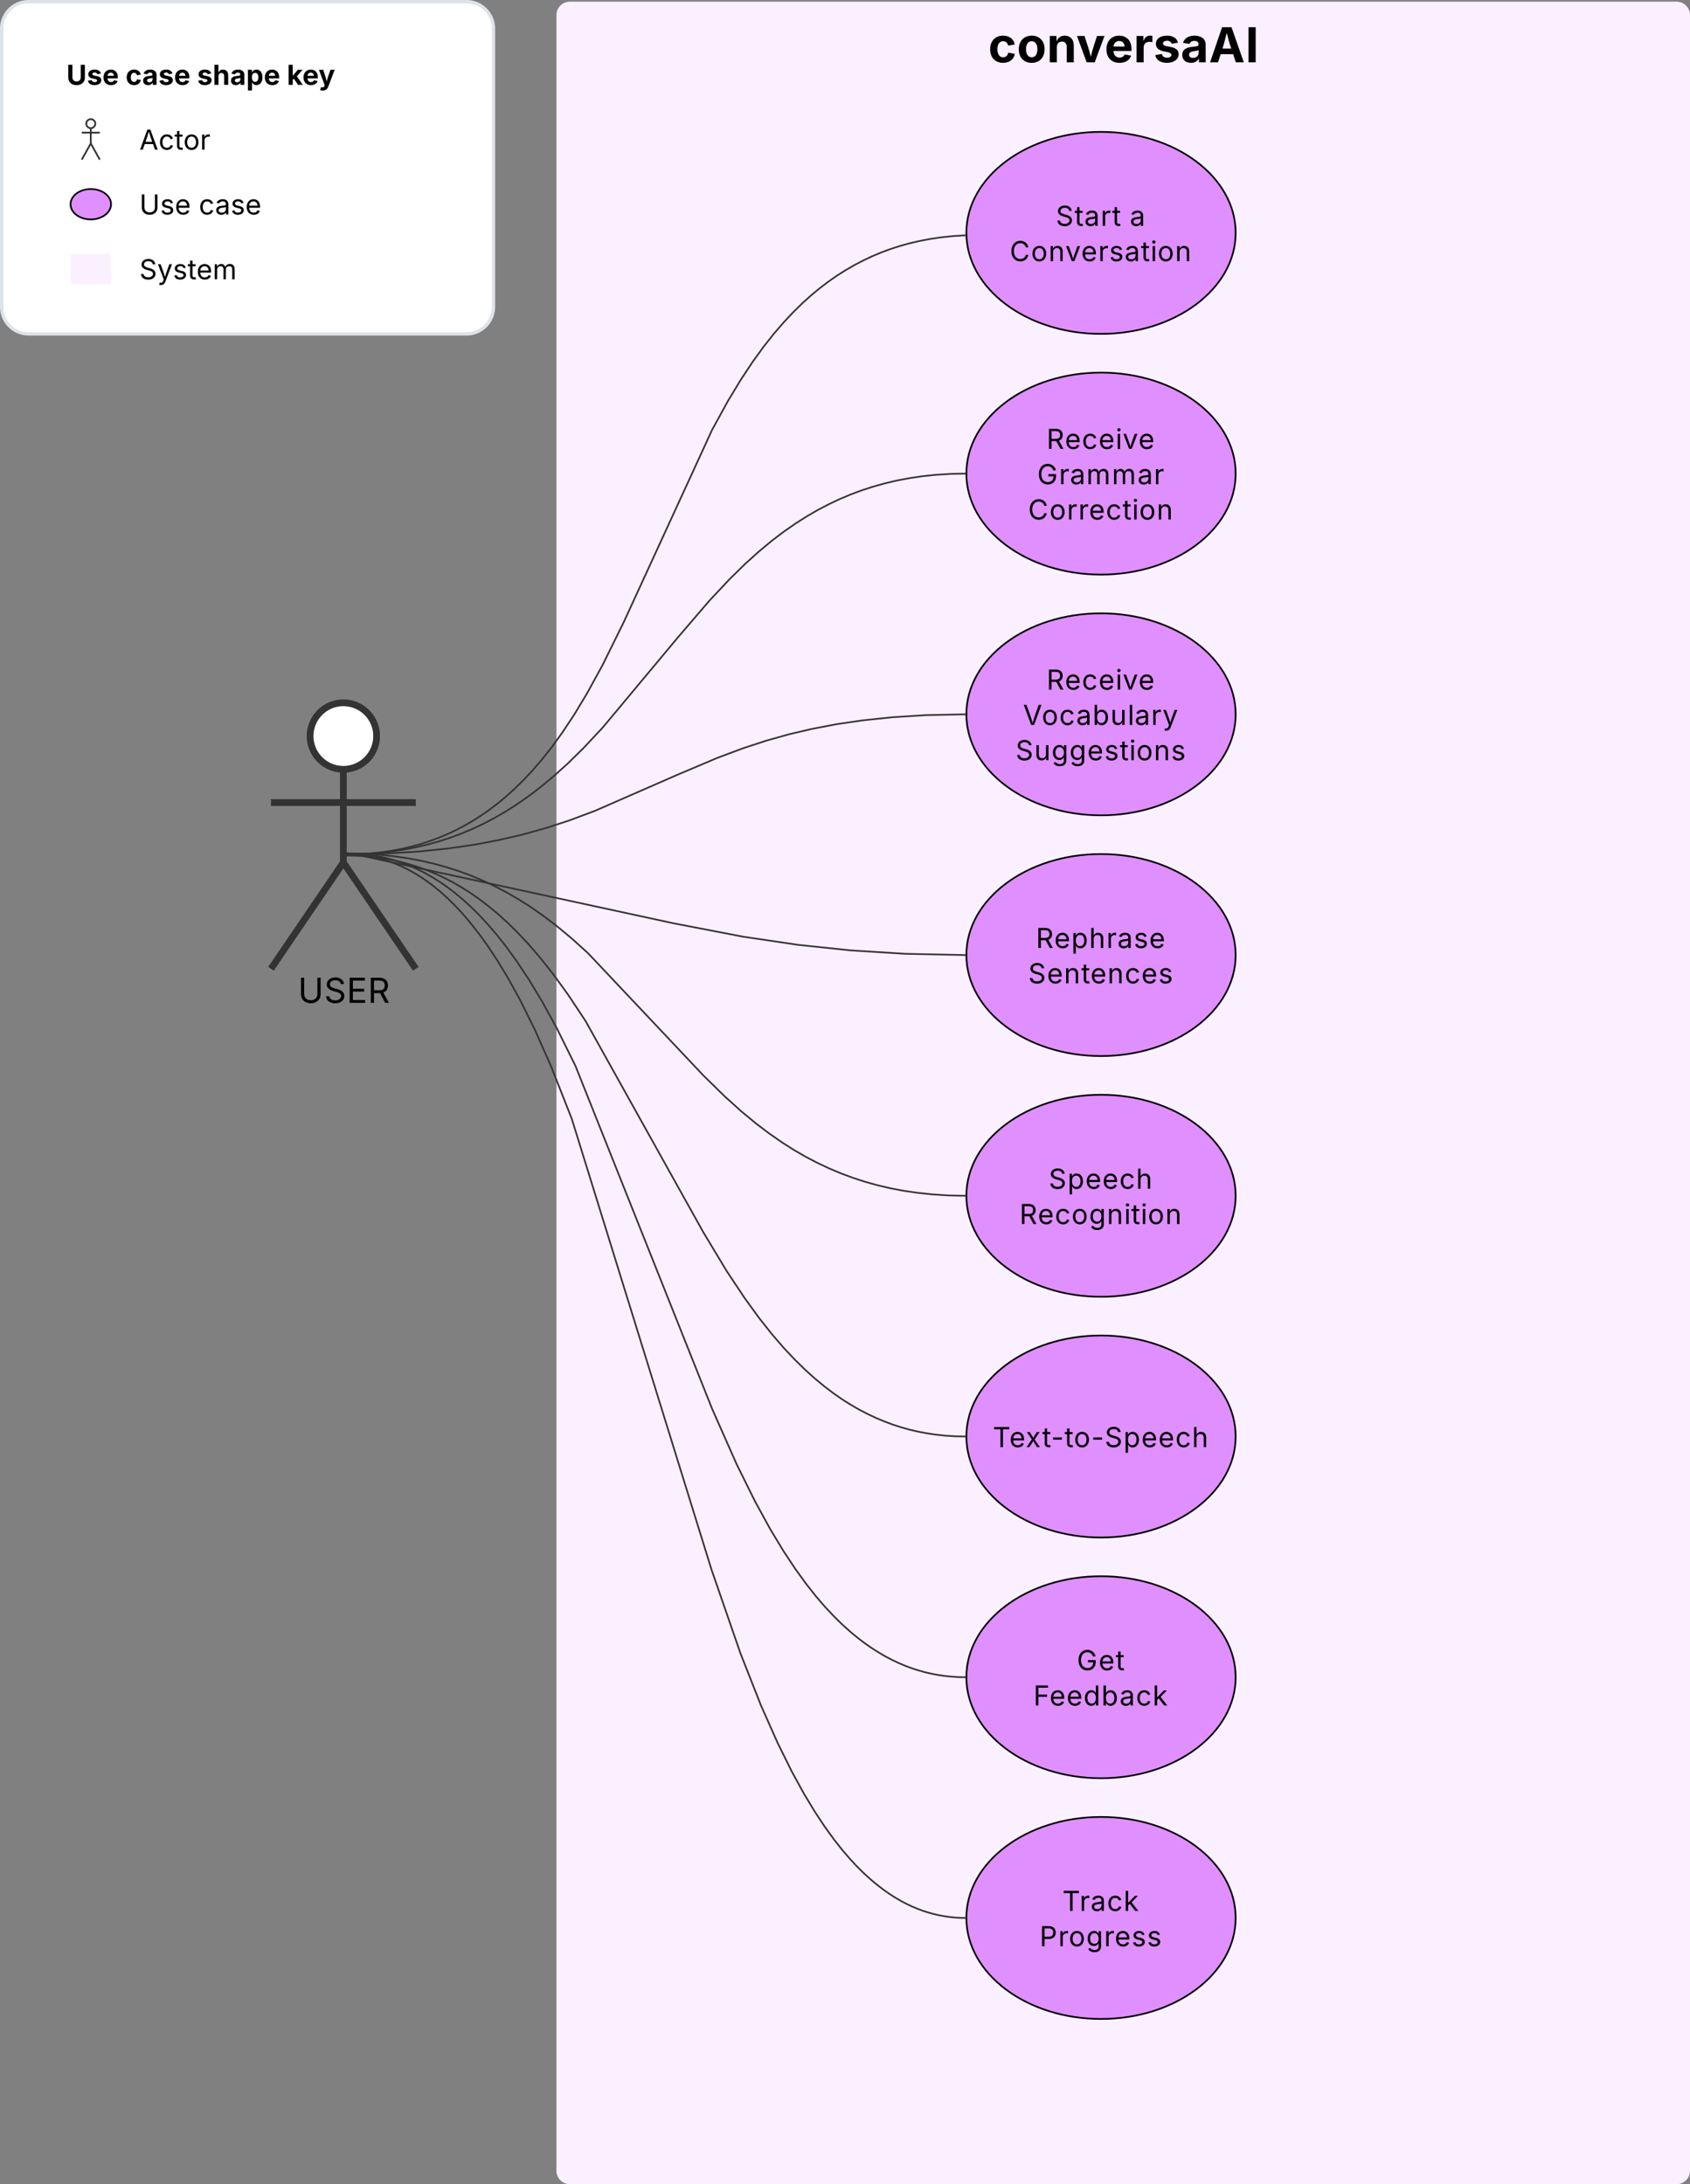 <svg xmlns="http://www.w3.org/2000/svg" xmlns:xlink="http://www.w3.org/1999/xlink" xmlns:lucid="lucid" width="1004.16" height="1297.5"><rect width="100%" height="100%" fill="#808080" stroke="none"/><g transform="translate(-199 -162.503)" lucid:page-tab-id=".Q4MUjXso07N"><path d="M200 179.5a16 16 0 0 1 16-16h260.2a16 16 0 0 1 16 16v165.34a16 16 0 0 1-16 16H216a16 16 0 0 1-16-16z" stroke="#dfe3e8" stroke-width="2" fill="#fff"/><path d="M255.62 235.96c0 1.48-1.2 2.68-2.68 2.68-1.47 0-2.67-1.2-2.67-2.68 0-1.47 1.2-2.67 2.67-2.67 1.48 0 2.68 1.2 2.68 2.66z" stroke="#333" stroke-width="1.05" fill="#fff"/><path d="M252.94 238.64v8.3c0 .54.12 1 .4 1.5l4.95 8.9m-5.36-9.6l-5.35 9.6m0-16.03h10.7" stroke="#333" stroke-width="1.05" fill="none"/><path d="M247.6 234.1c0-.45.35-.8.8-.8h9.1c.43 0 .8.35.8.8v22.45c0 .44-.37.8-.8.8h-9.1c-.45 0-.8-.36-.8-.8z" fill="none"/><path d="M264.97 283.82c0 5-5.38 9.03-12.03 9.03-6.64 0-12.03-4.04-12.03-9.03 0-4.98 5.4-9.02 12.04-9.02 6.65 0 12.03 4.04 12.03 9.02z" stroke="#000" fill="#e08fff"/><path d="M240.9 313.9c0-.33.28-.6.6-.6h22.87c.33 0 .6.27.6.6v16.85c0 .33-.27.6-.6.6H241.5c-.32 0-.6-.27-.6-.6z" stroke="#000" stroke-opacity="0" fill="#fbf0ff"/><use xlink:href="#a" transform="matrix(1,0,0,1,238.503,192.38) translate(0 20.514)"/><use xlink:href="#b" transform="matrix(1,0,0,1,238.503,192.38) translate(35.125 20.514)"/><use xlink:href="#c" transform="matrix(1,0,0,1,238.503,192.38) translate(77.637 20.514)"/><use xlink:href="#d" transform="matrix(1,0,0,1,238.503,192.38) translate(130.975 20.514)"/><use xlink:href="#e" transform="matrix(1,0,0,1,281.819,230.883) translate(0 20.514)"/><use xlink:href="#f" transform="matrix(1,0,0,1,281.819,269.386) translate(0 20.514)"/><use xlink:href="#g" transform="matrix(1,0,0,1,281.819,269.386) translate(35.319 20.514)"/><use xlink:href="#h" transform="matrix(1,0,0,1,281.819,307.889) translate(0 20.514)"/><path d="M529.62 171.5a8 8 0 0 1 8-8h657.54a8 8 0 0 1 8 8V1452a8 8 0 0 1-8 8H537.62a8 8 0 0 1-8-8z" stroke="#000" stroke-opacity="0" fill="#fbf0ff"/><use xlink:href="#i" transform="matrix(1,0,0,1,537.621,171.503) translate(248.572 28.029)"/><path d="M933.2 300.84c0 33.13-35.82 60-80 60-44.2 0-80-26.87-80-60 0-33.14 35.8-60 80-60 44.18 0 80 26.86 80 60z" stroke="#000" fill="#e08fff"/><use xlink:href="#j" transform="matrix(1,0,0,1,797.196,264.836) translate(29.158 31.819)"/><use xlink:href="#k" transform="matrix(1,0,0,1,797.196,264.836) translate(73.109 31.819)"/><use xlink:href="#l" transform="matrix(1,0,0,1,797.196,264.836) translate(1.77 52.792)"/><path d="M383.27 599.75A19.75 19.75 0 0 1 403.02 580a19.75 19.75 0 0 1 19.75 19.75 19.75 19.75 0 0 1-19.75 19.75 19.75 19.75 0 0 1-19.75-19.75" stroke="#333" stroke-width="4" fill="#fff"/><path d="M360 586a6 6 0 0 1 6-6h74.04a6 6 0 0 1 6 6v146a6 6 0 0 1-6 6H366a6 6 0 0 1-6-6z" fill="none"/><path d="M403.02 619.5v55.3l43.02 63.2m-43.02-63.2L360 738m0-98.75h86.04" stroke="#333" stroke-width="4" fill="none"/><use xlink:href="#m" transform="matrix(1,0,0,1,280,738) translate(96.048 20.221)"/><path d="M933.2 443.84c0 33.13-35.82 60-80 60-44.2 0-80-26.87-80-60 0-33.14 35.8-60 80-60 44.18 0 80 26.86 80 60z" stroke="#000" fill="#e08fff"/><use xlink:href="#n" transform="matrix(1,0,0,1,797.196,407.836) translate(23.64 21.333)"/><use xlink:href="#o" transform="matrix(1,0,0,1,797.196,407.836) translate(18.092 42.305)"/><use xlink:href="#p" transform="matrix(1,0,0,1,797.196,407.836) translate(12.701 63.278)"/><path d="M933.2 586.84c0 33.13-35.82 60-80 60-44.2 0-80-26.87-80-60 0-33.14 35.8-60 80-60 44.18 0 80 26.86 80 60z" stroke="#000" fill="#e08fff"/><use xlink:href="#n" transform="matrix(1,0,0,1,797.196,550.836) translate(23.64 21.333)"/><use xlink:href="#q" transform="matrix(1,0,0,1,797.196,550.836) translate(9.696 42.305)"/><use xlink:href="#r" transform="matrix(1,0,0,1,797.196,550.836) translate(5.231 63.278)"/><path d="M933.2 729.84c0 33.13-35.82 60-80 60-44.2 0-80-26.87-80-60 0-33.14 35.8-60 80-60 44.18 0 80 26.86 80 60z" stroke="#000" fill="#e08fff"/><use xlink:href="#s" transform="matrix(1,0,0,1,797.196,693.836) translate(17.309 31.819)"/><use xlink:href="#t" transform="matrix(1,0,0,1,797.196,693.836) translate(12.764 52.792)"/><path d="M933.2 872.84c0 33.13-35.82 60-80 60-44.2 0-80-26.87-80-60 0-33.14 35.8-60 80-60 44.18 0 80 26.86 80 60z" stroke="#000" fill="#e08fff"/><use xlink:href="#u" transform="matrix(1,0,0,1,797.196,836.836) translate(24.951 31.819)"/><use xlink:href="#v" transform="matrix(1,0,0,1,797.196,836.836) translate(7.563 52.792)"/><path d="M933.2 1015.84c0 33.13-35.82 60-80 60-44.2 0-80-26.87-80-60 0-33.14 35.8-60 80-60 44.18 0 80 26.86 80 60z" stroke="#000" fill="#e08fff"/><use xlink:href="#w" transform="matrix(1,0,0,1,797.196,979.836) translate(-8.31 42.305)"/><path d="M933.2 1158.84c0 33.13-35.82 60-80 60-44.2 0-80-26.87-80-60 0-33.14 35.8-60 80-60 44.18 0 80 26.86 80 60z" stroke="#000" fill="#e08fff"/><use xlink:href="#x" transform="matrix(1,0,0,1,797.196,1122.836) translate(41.646 31.819)"/><use xlink:href="#y" transform="matrix(1,0,0,1,797.196,1122.836) translate(15.849 52.792)"/><path d="M933.2 1301.84c0 33.13-35.82 60-80 60-44.2 0-80-26.87-80-60 0-33.14 35.8-60 80-60 44.18 0 80 26.86 80 60z" stroke="#000" fill="#e08fff"/><use xlink:href="#z" transform="matrix(1,0,0,1,797.196,1265.836) translate(33.06 31.819)"/><use xlink:href="#A" transform="matrix(1,0,0,1,797.196,1265.836) translate(19.514 52.792)"/><path d="M405.52 670l6.83-.15 6.9-.44 6.54-.67 6.2-.92 5.96-1.12 5.73-1.35 5.5-1.54 5.38-1.75 5.22-1.94 5.12-2.14 5.02-2.37 4.97-2.6 4.94-2.86 4.9-3.1 4.93-3.43 4.95-3.75 5-4.15 5.1-4.6 5.23-5.1 5.4-5.76 5.6-6.5 5.93-7.48 6.3-8.7 6.9-10.37 7.72-12.8 9.2-16.75 12.55-25.42 52.53-114.3 9.34-17.03 7.9-13.05 7.03-10.6 6.48-8.94 6.08-7.67 5.8-6.7 5.56-5.94 5.4-5.3 5.28-4.76 5.2-4.3 5.14-3.9 5.1-3.56 5.13-3.24 5.15-2.97 5.18-2.7 5.26-2.5 5.34-2.24 5.48-2.03 5.62-1.83 5.8-1.62 6.03-1.4 6.26-1.2 6.56-.97 6.9-.73 7.14-.45" stroke="#333" stroke-linejoin="round" fill="none"/><path d="M405.54 670l-3.52.06" stroke="#333" fill="none"/><path d="M772.76 302.75l-.5.02-.05-.94.52-.03z" stroke="#333" stroke-width=".05" fill="#333"/><path d="M772.2 586.85l-22.92.46-20 1.26-17.5 1.83-15.7 2.3-14.47 2.76-13.67 3.2-13.4 3.75-13.8 4.5-15.52 5.8-24.02 10.17-48.67 21.28-15.52 5.8-13.8 4.47-13.4 3.74-13.68 3.2-14.46 2.77-15.7 2.3-17.5 1.85-20 1.24-22.92.47" stroke="#333" stroke-linejoin="round" fill="none"/><path d="M772.7 586.83V587.3l-.5.02-.03-.95h.54z" stroke="#333" stroke-width=".05" fill="#333"/><path d="M405.53 670h-3.5" stroke="#333" fill="none"/><path d="M772.2 443.85l-8.6.17-8.54.54-8.1.85-7.7 1.15-7.38 1.4-7.12 1.68-6.9 1.92-6.75 2.2-6.6 2.45-6.53 2.75-6.5 3.06-6.5 3.4-6.57 3.8-6.7 4.25-6.9 4.8-7.2 5.46-7.64 6.35-8.33 7.5-9.46 9.3-11.62 12.4-18.75 21.84-44.63 53.5-11.62 12.4-9.46 9.28-8.35 7.5-7.65 6.34-7.2 5.47-6.9 4.78-6.68 4.25-6.57 3.8-6.5 3.4-6.5 3.06-6.54 2.74-6.6 2.46-6.74 2.18-6.9 1.93-7.12 1.68-7.4 1.4-7.7 1.15-8.08.85-8.55.53-8.58.2" stroke="#333" stroke-linejoin="round" fill="none"/><path d="M772.7 443.83V444.3l-.5.02-.03-.95h.54z" stroke="#333" stroke-width=".05" fill="#333"/><path d="M405.53 670h-3.5" stroke="#333" fill="none"/><path d="M772.2 729.83l-35.28-.73-32.4-2.03-31.14-3.27-32.7-4.84-41.4-7.96-185.56-40.17-9.32-1.54" stroke="#333" stroke-linejoin="round" fill="none"/><path d="M772.7 729.36v.95h-.53l.02-.95z" stroke="#333" stroke-width=".05" fill="#333"/><path d="M404.42 669.3l-.5-.1" stroke="#333" fill="none"/><path d="M772.2 872.83l-9.58-.2-9.4-.6-8.84-.92-8.38-1.23-8-1.52-7.67-1.8-7.42-2.07-7.2-2.35-7.08-2.63-6.97-2.93-6.94-3.26-6.95-3.63-7.05-4.07-7.22-4.6-7.5-5.22-7.98-6.05-8.7-7.2-9.92-8.95-12.54-12.3-68.5-72.6-9.94-8.97-8.7-7.2-7.95-6.04-7.5-5.22-7.24-4.6-7.04-4.06-6.96-3.64-6.94-3.26-6.97-2.94-7.08-2.63-7.22-2.33-7.4-2.07-7.7-1.8-7.98-1.52-8.38-1.24-8.85-.93-9.4-.58-9.58-.2" stroke="#333" stroke-linejoin="round" fill="none"/><path d="M772.7 872.36v.95h-.53l.02-.95z" stroke="#333" stroke-width=".05" fill="#333"/><path d="M405.53 669.4h-3.5" stroke="#333" fill="none"/><path d="M772.2 1015.83l-5.53-.12-5.8-.35-5.58-.6-5.43-.8-5.28-1-5.2-1.2-5.07-1.43-5.02-1.63-4.97-1.87-4.96-2.08-4.96-2.34-5-2.6-5.03-2.9-5.13-3.26L694 990l-5.37-4.1-5.56-4.6-5.8-5.22-6.1-6-6.5-6.9-7.02-8.14-7.72-9.75-8.74-12.07-10.43-15.7-13.9-23.07-69.92-125.4-10.42-15.7-8.75-12.07-7.72-9.76-7-8.13-6.5-6.9-6.1-6-5.8-5.23-5.58-4.6-5.38-4.1-5.23-3.63-5.13-3.25-5.04-2.93-5-2.6-4.96-2.34-4.96-2.1-4.98-1.84-5.02-1.64-5.08-1.42-5.17-1.2-5.28-1.02-5.43-.8-5.6-.6-5.77-.35-5.53-.12" stroke="#333" stroke-linejoin="round" fill="none"/><path d="M772.7 1015.36v.95h-.53l.02-.95z" stroke="#333" stroke-width=".05" fill="#333"/><path d="M405.53 670.74h-3.5" stroke="#333" fill="none"/><path d="M772.2 1158.83l-3.78-.08-4.16-.27-4.07-.42-4-.6-3.92-.74-3.88-.9-3.85-1.1-3.84-1.23-3.83-1.44-3.86-1.63-3.88-1.83-3.94-2.05-4-2.32-4.1-2.6-4.18-2.9-4.32-3.3-4.48-3.7-4.66-4.2-4.9-4.8-5.15-5.48-5.5-6.36-5.87-7.44-6.38-8.8-7.02-10.58-7.87-13-9.06-16.53-10.95-22.1-14.62-33-81.17-203.65-10.94-22.1-9.06-16.52-7.87-13-7.03-10.6-6.38-8.8-5.9-7.42-5.48-6.36-5.16-5.5-4.88-4.78-4.67-4.2-4.46-3.7-4.33-3.3-4.18-2.9-4.1-2.6-4-2.32-3.93-2.06-3.9-1.83-3.85-1.6-3.84-1.44-3.83-1.24-3.86-1.08-3.87-.9-3.92-.76-3.98-.6-4.06-.42-4.16-.26-3.78-.08" stroke="#333" stroke-linejoin="round" fill="none"/><path d="M772.7 1158.36v.95h-.53l.02-.95z" stroke="#333" stroke-width=".05" fill="#333"/><path d="M405.53 669.4h-3.5" stroke="#333" fill="none"/><path d="M772.2 1301.83l-2.83-.06-3.26-.2-3.2-.35-3.15-.46-3.13-.6-3.12-.73-3.1-.87-3.12-1-3.13-1.18-3.17-1.33-3.2-1.5-3.27-1.7-3.32-1.94-3.42-2.16-3.52-2.45-3.65-2.78-3.8-3.14-3.96-3.57-4.16-4.07-4.4-4.68-4.68-5.43-5-6.33-5.43-7.48-5.9-8.9-6.53-10.8-7.3-13.3-8.37-16.9-9.86-22.18-12.23-31.04-17.18-49.66-83.06-267.9-12.24-31.04-9.85-22.2-8.36-16.87-7.32-13.32-6.53-10.78-5.9-8.9-5.42-7.47-5.02-6.33-4.67-5.43-4.4-4.7-4.16-4.08-3.96-3.57-3.78-3.13-3.64-2.77-3.53-2.45-3.4-2.17-3.35-1.93-3.26-1.7-3.2-1.5-3.17-1.35-3.13-1.16-3.12-1.02-3.1-.87-3.13-.73-3.14-.6-3.16-.46-3.2-.33-3.25-.2-2.83-.06" stroke="#333" stroke-linejoin="round" fill="none"/><path d="M772.7 1301.36v.95h-.53l.02-.95z" stroke="#333" stroke-width=".05" fill="#333"/><path d="M405.53 670h-3.5" stroke="#333" fill="none"/><defs><path d="M750 21c-371 0-615-218-615-544v-967h305v942c0 174 123 299 310 299s309-125 309-299v-942h306v967c0 326-247 544-615 544" id="B"/><path d="M572 22C302 22 117-98 78-306l279-48c29 105 101 156 224 156 114 0 185-48 185-115 0-118-228-130-337-155-215-49-322-150-322-317 0-215 187-347 470-347 265 0 424 116 466 298l-266 47c-24-76-87-130-196-130-98 0-174 46-174 113 0 56 38 95 144 117l201 40c216 44 320 143 320 302 0 220-207 367-500 367" id="C"/><path d="M633 22C291 22 81-200 81-553c0-345 210-579 537-579 292 0 525 185 525 567v84H378c7 183 109 277 260 277 105 0 184-46 216-132l272 51C1071-99 893 22 633 22zM380-669h474c-15-146-94-237-233-237-143 0-229 99-241 237" id="D"/><g id="a"><use transform="matrix(0.008,0,0,0.008,0,0)" xlink:href="#B"/><use transform="matrix(0.008,0,0,0.008,12.101,0)" xlink:href="#C"/><use transform="matrix(0.008,0,0,0.008,21.361,0)" xlink:href="#D"/></g><path d="M628 22C291 22 81-210 81-554c0-346 210-578 547-578 265 0 455 142 497 372l-279 52c-25-116-99-188-215-188-160 0-244 139-244 341 0 200 84 341 244 341 116 0 193-74 217-195l279 51C1085-123 896 22 628 22" id="E"/><path d="M440 22C227 22 68-92 68-313c0-250 202-322 422-343 195-21 271-24 271-105 0-95-63-149-175-149-116 0-187 57-211 129l-275-46c57-194 237-305 487-305 240 0 474 108 474 379V0H777v-155h-10C713-51 605 22 440 22zm85-211c140 0 238-93 238-211v-121c-37 26-156 42-222 51-111 16-185 59-185 149 0 87 70 132 169 132" id="F"/><g id="b"><use transform="matrix(0.008,0,0,0.008,0,0)" xlink:href="#E"/><use transform="matrix(0.008,0,0,0.008,9.889,0)" xlink:href="#F"/><use transform="matrix(0.008,0,0,0.008,19.488,0)" xlink:href="#C"/><use transform="matrix(0.008,0,0,0.008,28.748,0)" xlink:href="#D"/></g><path d="M428-647V0H128v-1490h294v586c65-146 175-228 341-228 232 0 385 159 385 421V0H847v-659c0-139-76-222-202-222-128 0-217 86-217 234" id="G"/><path d="M128 418v-1536h295v188h14c41-89 129-202 319-202 248 0 453 193 453 575 0 372-197 576-455 576-183 0-275-108-317-198h-9v597H128zm534-640c156 0 240-139 240-336 0-196-83-334-240-334-154 0-241 131-241 334 0 202 88 336 241 336" id="H"/><g id="c"><use transform="matrix(0.008,0,0,0.008,0,0)" xlink:href="#C"/><use transform="matrix(0.008,0,0,0.008,9.26,0)" xlink:href="#G"/><use transform="matrix(0.008,0,0,0.008,19.553,0)" xlink:href="#F"/><use transform="matrix(0.008,0,0,0.008,29.151,0)" xlink:href="#H"/><use transform="matrix(0.008,0,0,0.008,39.573,0)" xlink:href="#D"/></g><path d="M128 0v-1490h300v802h17l366-430h347L740-633 1179 0H826L514-456l-86 97V0H128" id="I"/><path d="M120 396l69-226c123 42 245 23 254-107l8-60L31-1118h319c87 288 199 559 259 872 72-308 185-583 277-872h315L726 132c-68 181-186 294-410 294-79 0-153-13-196-30" id="J"/><g id="d"><use transform="matrix(0.008,0,0,0.008,0,0)" xlink:href="#I"/><use transform="matrix(0.008,0,0,0.008,9.219,0)" xlink:href="#D"/><use transform="matrix(0.008,0,0,0.008,18.77,0)" xlink:href="#J"/></g><path d="M52 0l541-1490h220L1361 0h-200l-149-416H398L254 0H52zm404-582h497c-103-290-145-390-251-756-108 377-145 460-246 756" id="K"/><path d="M613 24c-304 0-509-231-509-576 0-350 205-580 509-580 216 0 392 114 453 309l-173 49c-33-115-133-197-280-197-223 0-326 196-326 419 0 220 103 415 326 415 150 0 252-85 285-206l172 49C1010-95 832 24 613 24" id="L"/><path d="M598-1118v154H368v674c0 100 37 144 132 144 23 0 62-6 92-12L629-6c-37 13-88 20-134 20-193 0-307-107-307-290v-688H20v-154h168v-266h180v266h230" id="M"/><path d="M613 24c-304 0-509-231-509-576 0-350 205-580 509-580 305 0 511 230 511 580 0 345-206 576-511 576zm0-161c226 0 329-195 329-415 0-222-103-419-329-419-223 0-326 196-326 419 0 220 103 415 326 415" id="N"/><path d="M158 0v-1118h174v172h12c41-113 157-188 290-188 26 0 70 2 91 3v181c-11-2-60-10-108-10-161 0-279 109-279 260V0H158" id="O"/><g id="e"><use transform="matrix(0.008,0,0,0.008,0,0)" xlink:href="#K"/><use transform="matrix(0.008,0,0,0.008,11.407,0)" xlink:href="#L"/><use transform="matrix(0.008,0,0,0.008,20.852,0)" xlink:href="#M"/><use transform="matrix(0.008,0,0,0.008,26.1,0)" xlink:href="#N"/><use transform="matrix(0.008,0,0,0.008,36.013,0)" xlink:href="#O"/></g><path d="M763 24c-353 0-583-224-583-531v-983h190v968c0 214 149 370 393 370 243 0 391-156 391-370v-968h190v983c0 307-230 531-581 531" id="P"/><path d="M538 24C308 24 148-78 108-271l171-41c32 123 123 178 257 178 156 0 256-77 256-169 0-77-54-128-164-154l-186-44c-203-48-300-148-300-305 0-192 176-326 414-326 230 0 351 112 402 269l-163 42c-31-80-94-158-238-158-133 0-233 69-233 162 0 83 57 129 188 160l169 40c203 48 298 149 298 302 0 196-179 339-441 339" id="Q"/><path d="M628 24c-324 0-524-230-524-574 0-343 198-582 503-582 237 0 487 146 487 559v75H286c9 234 145 362 343 362 132 0 231-58 273-172l174 48C1024-91 857 24 628 24zM287-650h624c-17-190-120-322-304-322-192 0-309 151-320 322" id="R"/><g id="f"><use transform="matrix(0.008,0,0,0.008,0,0)" xlink:href="#P"/><use transform="matrix(0.008,0,0,0.008,12.303,0)" xlink:href="#Q"/><use transform="matrix(0.008,0,0,0.008,21.03,0)" xlink:href="#R"/></g><path d="M471 26C259 26 90-98 90-318c0-256 228-303 435-329 202-27 287-16 287-108 0-139-79-219-234-219-161 0-248 86-283 164l-173-57c86-203 278-265 451-265 150 0 419 46 419 395V0H815v-152h-12C765-73 660 26 471 26zm31-159c199 0 310-134 310-271v-155c-30 35-226 55-295 64-131 17-246 59-246 186 0 116 97 176 231 176" id="S"/><g id="g"><use transform="matrix(0.008,0,0,0.008,0,0)" xlink:href="#L"/><use transform="matrix(0.008,0,0,0.008,9.607,0)" xlink:href="#S"/><use transform="matrix(0.008,0,0,0.008,18.891,0)" xlink:href="#Q"/><use transform="matrix(0.008,0,0,0.008,27.617,0)" xlink:href="#R"/></g><path d="M657 26c-323 0-524-166-541-416h195c15 169 171 246 346 246 202 0 356-106 356-265 5-203-294-238-475-293-239-73-380-191-380-389 0-252 224-419 512-419 294 0 499 171 508 396H992c-17-145-151-228-328-228-193 0-321 102-321 242 0 156 175 211 284 241l149 41c160 44 422 134 422 412 0 244-197 432-541 432" id="T"/><path d="M140 405l46-156c120 36 205 19 263-150l32-93L54-1118h197c107 313 237 620 324 950 87-331 219-637 326-950h196L606 167c-68 178-176 259-334 259-64 0-113-12-132-21" id="U"/><path d="M158 0v-1118h175l1 205c55-151 181-225 313-225 147 0 245 90 285 228 53-141 190-228 352-228 194 0 352 125 352 384V0h-181v-749c0-161-105-225-225-225-151 0-243 103-243 244V0H807v-767c0-124-93-207-219-207-131 0-250 92-250 270V0H158" id="V"/><g id="h"><use transform="matrix(0.008,0,0,0.008,0,0)" xlink:href="#T"/><use transform="matrix(0.008,0,0,0.008,10.608,0)" xlink:href="#U"/><use transform="matrix(0.008,0,0,0.008,19.9,0)" xlink:href="#Q"/><use transform="matrix(0.008,0,0,0.008,28.627,0)" xlink:href="#M"/><use transform="matrix(0.008,0,0,0.008,33.874,0)" xlink:href="#R"/><use transform="matrix(0.008,0,0,0.008,43.513,0)" xlink:href="#V"/></g><path d="M628 22C291 22 81-210 81-554c0-346 210-578 547-578 336 0 547 232 547 578 0 344-211 576-547 576zm0-236c160 0 242-146 242-341 0-197-82-341-242-341S387-753 387-555c0 195 81 341 241 341" id="W"/><path d="M428-647V0H128v-1118h283l4 231c63-156 176-245 348-245 232 0 384 159 384 421V0H847v-659c0-139-76-222-202-222-128 0-217 86-217 234" id="X"/><path d="M443 0L31-1118h319c90 293 199 572 268 885 66-313 175-593 264-885h315L784 0H443" id="Y"/><path d="M128 0v-1118h290v195h12c54-169 184-238 367-200v268c-27-8-86-15-130-15-138 0-239 95-239 234V0H128" id="Z"/><path d="M49 0l509-1490h400L1480 0h-339l-115-346H497L386 0H49zm524-585h374c-75-213-124-402-192-666-66 268-110 453-182 666" id="aa"/><path d="M440-1490V0H135v-1490h305" id="ab"/><g id="i"><use transform="matrix(0.014,0,0,0.014,0,0)" xlink:href="#E"/><use transform="matrix(0.014,0,0,0.014,17.024,0)" xlink:href="#W"/><use transform="matrix(0.014,0,0,0.014,34.768,0)" xlink:href="#X"/><use transform="matrix(0.014,0,0,0.014,52.286,0)" xlink:href="#Y"/><use transform="matrix(0.014,0,0,0.014,69.112,0)" xlink:href="#D"/><use transform="matrix(0.014,0,0,0.014,86.348,0)" xlink:href="#Z"/><use transform="matrix(0.014,0,0,0.014,98.13,0)" xlink:href="#C"/><use transform="matrix(0.014,0,0,0.014,114.335,0)" xlink:href="#F"/><use transform="matrix(0.014,0,0,0.014,131.132,0)" xlink:href="#aa"/><use transform="matrix(0.014,0,0,0.014,152.734,0)" xlink:href="#ab"/></g><g id="j"><use transform="matrix(0.008,0,0,0.008,0,0)" xlink:href="#T"/><use transform="matrix(0.008,0,0,0.008,11.121,0)" xlink:href="#M"/><use transform="matrix(0.008,0,0,0.008,16.876,0)" xlink:href="#S"/><use transform="matrix(0.008,0,0,0.008,26.609,0)" xlink:href="#O"/><use transform="matrix(0.008,0,0,0.008,33.406,0)" xlink:href="#M"/></g><use transform="matrix(0.008,0,0,0.008,0,0)" xlink:href="#S" id="k"/><path d="M783 20c-382 0-661-292-661-764 0-473 279-766 661-766 302 0 548 182 601 489h-190c-42-204-217-313-411-313-268 0-476 208-476 590 0 381 209 588 476 588 195 0 369-110 411-313h190c-52 303-296 489-601 489" id="ac"/><path d="M338-670V0H158v-1118h173l1 207c72-158 192-221 342-221 226 0 378 139 378 422V0H872v-695c0-172-96-275-252-275-161 0-282 109-282 300" id="ad"/><path d="M481 0L54-1118h197c107 314 236 620 325 951 87-331 217-637 324-951h197L670 0H481" id="ae"/><path d="M158 0v-1118h180V0H158zm91-1301c-68 0-125-53-125-119s57-119 125-119c69 0 126 53 126 119s-57 119-126 119" id="af"/><g id="l"><use transform="matrix(0.008,0,0,0.008,0,0)" xlink:href="#ac"/><use transform="matrix(0.008,0,0,0.008,12.661,0)" xlink:href="#N"/><use transform="matrix(0.008,0,0,0.008,23.055,0)" xlink:href="#ad"/><use transform="matrix(0.008,0,0,0.008,33.042,0)" xlink:href="#ae"/><use transform="matrix(0.008,0,0,0.008,42.445,0)" xlink:href="#R"/><use transform="matrix(0.008,0,0,0.008,52.55,0)" xlink:href="#O"/><use transform="matrix(0.008,0,0,0.008,59.076,0)" xlink:href="#Q"/><use transform="matrix(0.008,0,0,0.008,68.225,0)" xlink:href="#S"/><use transform="matrix(0.008,0,0,0.008,77.958,0)" xlink:href="#M"/><use transform="matrix(0.008,0,0,0.008,83.628,0)" xlink:href="#af"/><use transform="matrix(0.008,0,0,0.008,87.826,0)" xlink:href="#N"/><use transform="matrix(0.008,0,0,0.008,98.219,0)" xlink:href="#ad"/></g><path d="M180 0v-1490h908v168H370v486h669v168H370v500h727V0H180" id="ag"/><path d="M180 0v-1490h510c348 0 508 194 508 460 0 198-88 351-276 417L1256 0h-220L726-579c-117 2-238 0-356 1V0H180zm190-747h312c235 0 327-108 327-283 0-177-92-293-329-293H370v576" id="ah"/><g id="m"><use transform="matrix(0.01,0,0,0.01,0,0)" xlink:href="#P"/><use transform="matrix(0.01,0,0,0.01,15.533,0)" xlink:href="#T"/><use transform="matrix(0.01,0,0,0.01,28.925,0)" xlink:href="#ag"/><use transform="matrix(0.01,0,0,0.01,41.471,0)" xlink:href="#ah"/></g><g id="n"><use transform="matrix(0.008,0,0,0.008,0,0)" xlink:href="#ah"/><use transform="matrix(0.008,0,0,0.008,10.901,0)" xlink:href="#R"/><use transform="matrix(0.008,0,0,0.008,21.007,0)" xlink:href="#L"/><use transform="matrix(0.008,0,0,0.008,30.909,0)" xlink:href="#R"/><use transform="matrix(0.008,0,0,0.008,41.014,0)" xlink:href="#af"/><use transform="matrix(0.008,0,0,0.008,45.212,0)" xlink:href="#ae"/><use transform="matrix(0.008,0,0,0.008,54.615,0)" xlink:href="#R"/></g><path d="M789 20c-398 0-667-293-667-764 0-473 273-766 655-766 315 0 558 198 612 487h-196c-61-191-204-311-415-311-262 0-471 207-471 590 0 380 208 588 482 588 249 0 420-165 425-427H828v-166h572v163c0 370-256 606-611 606" id="ai"/><g id="o"><use transform="matrix(0.008,0,0,0.008,0,0)" xlink:href="#ai"/><use transform="matrix(0.008,0,0,0.008,12.932,0)" xlink:href="#O"/><use transform="matrix(0.008,0,0,0.008,19.458,0)" xlink:href="#S"/><use transform="matrix(0.008,0,0,0.008,29.191,0)" xlink:href="#V"/><use transform="matrix(0.008,0,0,0.008,44.374,0)" xlink:href="#V"/><use transform="matrix(0.008,0,0,0.008,59.558,0)" xlink:href="#S"/><use transform="matrix(0.008,0,0,0.008,69.291,0)" xlink:href="#O"/></g><g id="p"><use transform="matrix(0.008,0,0,0.008,0,0)" xlink:href="#ac"/><use transform="matrix(0.008,0,0,0.008,12.661,0)" xlink:href="#N"/><use transform="matrix(0.008,0,0,0.008,23.055,0)" xlink:href="#O"/><use transform="matrix(0.008,0,0,0.008,29.851,0)" xlink:href="#O"/><use transform="matrix(0.008,0,0,0.008,36.089,0)" xlink:href="#R"/><use transform="matrix(0.008,0,0,0.008,46.194,0)" xlink:href="#L"/><use transform="matrix(0.008,0,0,0.008,56.096,0)" xlink:href="#M"/><use transform="matrix(0.008,0,0,0.008,61.767,0)" xlink:href="#af"/><use transform="matrix(0.008,0,0,0.008,65.965,0)" xlink:href="#N"/><use transform="matrix(0.008,0,0,0.008,76.358,0)" xlink:href="#ad"/></g><path d="M600 0L52-1490h200c166 485 304 806 458 1336 156-533 285-846 449-1336h202L819 0H600" id="aj"/><path d="M677 24c-213 0-288-135-325-197h-20V0H158v-1490h180v551h14c37-59 106-193 324-193 279 0 474 222 474 576 0 356-194 580-473 580zm-27-161c209 0 317-186 317-421 0-232-105-413-317-413-206 0-314 166-314 413 0 249 111 421 314 421" id="ak"/><path d="M537 14c-226 0-379-139-379-422v-710h180v695c0 172 97 275 253 275 160 0 281-109 281-300v-670h181V0H879v-209C806-46 684 14 537 14" id="al"/><path d="M338-1490V0H158v-1490h180" id="am"/><g id="q"><use transform="matrix(0.008,0,0,0.008,0,0)" xlink:href="#aj"/><use transform="matrix(0.008,0,0,0.008,11.079,0)" xlink:href="#N"/><use transform="matrix(0.008,0,0,0.008,21.472,0)" xlink:href="#L"/><use transform="matrix(0.008,0,0,0.008,31.544,0)" xlink:href="#S"/><use transform="matrix(0.008,0,0,0.008,41.277,0)" xlink:href="#ak"/><use transform="matrix(0.008,0,0,0.008,51.89,0)" xlink:href="#al"/><use transform="matrix(0.008,0,0,0.008,62.139,0)" xlink:href="#am"/><use transform="matrix(0.008,0,0,0.008,66.337,0)" xlink:href="#S"/><use transform="matrix(0.008,0,0,0.008,76.07,0)" xlink:href="#O"/><use transform="matrix(0.008,0,0,0.008,82.867,0)" xlink:href="#U"/></g><path d="M611 442c-248 0-391-105-460-228l146-94c47 65 117 165 314 165 178 0 307-82 307-266v-224h-17C863-141 792-18 576-18c-268 0-472-195-472-546 0-346 197-568 476-568 216 0 288 133 326 193h17v-179h175V29c0 289-215 413-487 413zm-5-620c203 0 314-146 314-390 0-237-108-403-314-403-213 0-319 180-319 403 0 230 109 390 319 390" id="an"/><g id="r"><use transform="matrix(0.008,0,0,0.008,0,0)" xlink:href="#T"/><use transform="matrix(0.008,0,0,0.008,11.121,0)" xlink:href="#al"/><use transform="matrix(0.008,0,0,0.008,21.37,0)" xlink:href="#an"/><use transform="matrix(0.008,0,0,0.008,32.001,0)" xlink:href="#an"/><use transform="matrix(0.008,0,0,0.008,42.631,0)" xlink:href="#R"/><use transform="matrix(0.008,0,0,0.008,52.736,0)" xlink:href="#Q"/><use transform="matrix(0.008,0,0,0.008,61.885,0)" xlink:href="#M"/><use transform="matrix(0.008,0,0,0.008,67.556,0)" xlink:href="#af"/><use transform="matrix(0.008,0,0,0.008,71.754,0)" xlink:href="#N"/><use transform="matrix(0.008,0,0,0.008,82.147,0)" xlink:href="#ad"/><use transform="matrix(0.008,0,0,0.008,92.388,0)" xlink:href="#Q"/></g><path d="M158 418v-1536h174v179h20c37-59 106-193 324-193 279 0 474 222 474 576 0 356-194 580-473 580-213 0-288-135-325-197h-14v591H158zm492-555c209 0 317-186 317-421 0-232-105-413-317-413-206 0-314 166-314 413 0 249 111 421 314 421" id="ao"/><path d="M338-670V0H158v-1490h180v566c73-149 190-208 336-208 226 0 379 139 379 422V0H872v-695c0-172-96-275-252-275-161 0-282 109-282 300" id="ap"/><g id="s"><use transform="matrix(0.008,0,0,0.008,0,0)" xlink:href="#ah"/><use transform="matrix(0.008,0,0,0.008,10.901,0)" xlink:href="#R"/><use transform="matrix(0.008,0,0,0.008,21.007,0)" xlink:href="#ao"/><use transform="matrix(0.008,0,0,0.008,31.62,0)" xlink:href="#ap"/><use transform="matrix(0.008,0,0,0.008,41.869,0)" xlink:href="#O"/><use transform="matrix(0.008,0,0,0.008,48.395,0)" xlink:href="#S"/><use transform="matrix(0.008,0,0,0.008,58.128,0)" xlink:href="#Q"/><use transform="matrix(0.008,0,0,0.008,67.277,0)" xlink:href="#R"/></g><g id="t"><use transform="matrix(0.008,0,0,0.008,0,0)" xlink:href="#T"/><use transform="matrix(0.008,0,0,0.008,11.121,0)" xlink:href="#R"/><use transform="matrix(0.008,0,0,0.008,21.227,0)" xlink:href="#ad"/><use transform="matrix(0.008,0,0,0.008,31.467,0)" xlink:href="#M"/><use transform="matrix(0.008,0,0,0.008,36.969,0)" xlink:href="#R"/><use transform="matrix(0.008,0,0,0.008,47.074,0)" xlink:href="#ad"/><use transform="matrix(0.008,0,0,0.008,57.315,0)" xlink:href="#L"/><use transform="matrix(0.008,0,0,0.008,67.217,0)" xlink:href="#R"/><use transform="matrix(0.008,0,0,0.008,77.323,0)" xlink:href="#Q"/></g><g id="u"><use transform="matrix(0.008,0,0,0.008,0,0)" xlink:href="#T"/><use transform="matrix(0.008,0,0,0.008,11.121,0)" xlink:href="#ao"/><use transform="matrix(0.008,0,0,0.008,21.734,0)" xlink:href="#R"/><use transform="matrix(0.008,0,0,0.008,31.84,0)" xlink:href="#R"/><use transform="matrix(0.008,0,0,0.008,41.945,0)" xlink:href="#L"/><use transform="matrix(0.008,0,0,0.008,51.848,0)" xlink:href="#ap"/></g><g id="v"><use transform="matrix(0.008,0,0,0.008,0,0)" xlink:href="#ah"/><use transform="matrix(0.008,0,0,0.008,10.901,0)" xlink:href="#R"/><use transform="matrix(0.008,0,0,0.008,21.007,0)" xlink:href="#L"/><use transform="matrix(0.008,0,0,0.008,30.909,0)" xlink:href="#N"/><use transform="matrix(0.008,0,0,0.008,41.302,0)" xlink:href="#an"/><use transform="matrix(0.008,0,0,0.008,51.932,0)" xlink:href="#ad"/><use transform="matrix(0.008,0,0,0.008,62.173,0)" xlink:href="#af"/><use transform="matrix(0.008,0,0,0.008,66.371,0)" xlink:href="#M"/><use transform="matrix(0.008,0,0,0.008,72.042,0)" xlink:href="#af"/><use transform="matrix(0.008,0,0,0.008,76.24,0)" xlink:href="#N"/><use transform="matrix(0.008,0,0,0.008,86.633,0)" xlink:href="#ad"/></g><path d="M98-1322v-168h1126v168H757V0H567v-1322H98" id="aq"/><path d="M65 0l393-574-370-544h210c88 136 192 297 267 435 67-142 176-302 264-435h206L661-564 1053 0H844c-94-144-206-310-287-458C484-308 366-142 273 0H65" id="ar"/><path d="M798-719v166H144v-166h654" id="as"/><g id="w"><use transform="matrix(0.008,0,0,0.008,0,0)" xlink:href="#aq"/><use transform="matrix(0.008,0,0,0.008,9.835,0)" xlink:href="#R"/><use transform="matrix(0.008,0,0,0.008,19.551,0)" xlink:href="#ar"/><use transform="matrix(0.008,0,0,0.008,29.352,0)" xlink:href="#M"/><use transform="matrix(0.008,0,0,0.008,34.684,0)" xlink:href="#as"/><use transform="matrix(0.008,0,0,0.008,42.656,0)" xlink:href="#M"/><use transform="matrix(0.008,0,0,0.008,48.158,0)" xlink:href="#N"/><use transform="matrix(0.008,0,0,0.008,58.551,0)" xlink:href="#as"/><use transform="matrix(0.008,0,0,0.008,66.523,0)" xlink:href="#T"/><use transform="matrix(0.008,0,0,0.008,77.645,0)" xlink:href="#ao"/><use transform="matrix(0.008,0,0,0.008,88.258,0)" xlink:href="#R"/><use transform="matrix(0.008,0,0,0.008,98.363,0)" xlink:href="#R"/><use transform="matrix(0.008,0,0,0.008,108.469,0)" xlink:href="#L"/><use transform="matrix(0.008,0,0,0.008,118.371,0)" xlink:href="#ap"/></g><g id="x"><use transform="matrix(0.008,0,0,0.008,0,0)" xlink:href="#ai"/><use transform="matrix(0.008,0,0,0.008,12.932,0)" xlink:href="#R"/><use transform="matrix(0.008,0,0,0.008,23.038,0)" xlink:href="#M"/></g><path d="M180 0v-1490h901v168H370v510h643v168H370V0H180" id="at"/><path d="M577 24c-279 0-473-224-473-580 0-354 195-576 474-576 218 0 287 134 324 193h14v-551h180V0H922v-173h-20C865-111 790 24 577 24zm27-161c203 0 314-172 314-421 0-247-108-413-314-413-212 0-317 181-317 413 0 235 108 421 317 421" id="au"/><path d="M158 0v-1490h180v865h22l478-493h223L593-638 1096 0H865L456-523 338-412V0H158" id="av"/><g id="y"><use transform="matrix(0.008,0,0,0.008,0,0)" xlink:href="#at"/><use transform="matrix(0.008,0,0,0.008,9.547,0)" xlink:href="#R"/><use transform="matrix(0.008,0,0,0.008,19.652,0)" xlink:href="#R"/><use transform="matrix(0.008,0,0,0.008,29.758,0)" xlink:href="#au"/><use transform="matrix(0.008,0,0,0.008,40.371,0)" xlink:href="#ak"/><use transform="matrix(0.008,0,0,0.008,51.154,0)" xlink:href="#S"/><use transform="matrix(0.008,0,0,0.008,60.887,0)" xlink:href="#L"/><use transform="matrix(0.008,0,0,0.008,70.789,0)" xlink:href="#av"/></g><g id="z"><use transform="matrix(0.008,0,0,0.008,0,0)" xlink:href="#aq"/><use transform="matrix(0.008,0,0,0.008,10.207,0)" xlink:href="#O"/><use transform="matrix(0.008,0,0,0.008,16.732,0)" xlink:href="#S"/><use transform="matrix(0.008,0,0,0.008,26.465,0)" xlink:href="#L"/><use transform="matrix(0.008,0,0,0.008,36.368,0)" xlink:href="#av"/></g><path d="M180 0v-1490h510c348 0 508 209 508 474 0 266-160 477-507 477H370V0H180zm190-706h312c236 0 327-133 327-310 0-176-91-307-329-307H370v617" id="aw"/><g id="A"><use transform="matrix(0.008,0,0,0.008,0,0)" xlink:href="#aw"/><use transform="matrix(0.008,0,0,0.008,11.07,0)" xlink:href="#O"/><use transform="matrix(0.008,0,0,0.008,17.308,0)" xlink:href="#N"/><use transform="matrix(0.008,0,0,0.008,27.701,0)" xlink:href="#an"/><use transform="matrix(0.008,0,0,0.008,38.331,0)" xlink:href="#O"/><use transform="matrix(0.008,0,0,0.008,44.569,0)" xlink:href="#R"/><use transform="matrix(0.008,0,0,0.008,54.674,0)" xlink:href="#Q"/><use transform="matrix(0.008,0,0,0.008,63.824,0)" xlink:href="#Q"/></g></defs></g></svg>